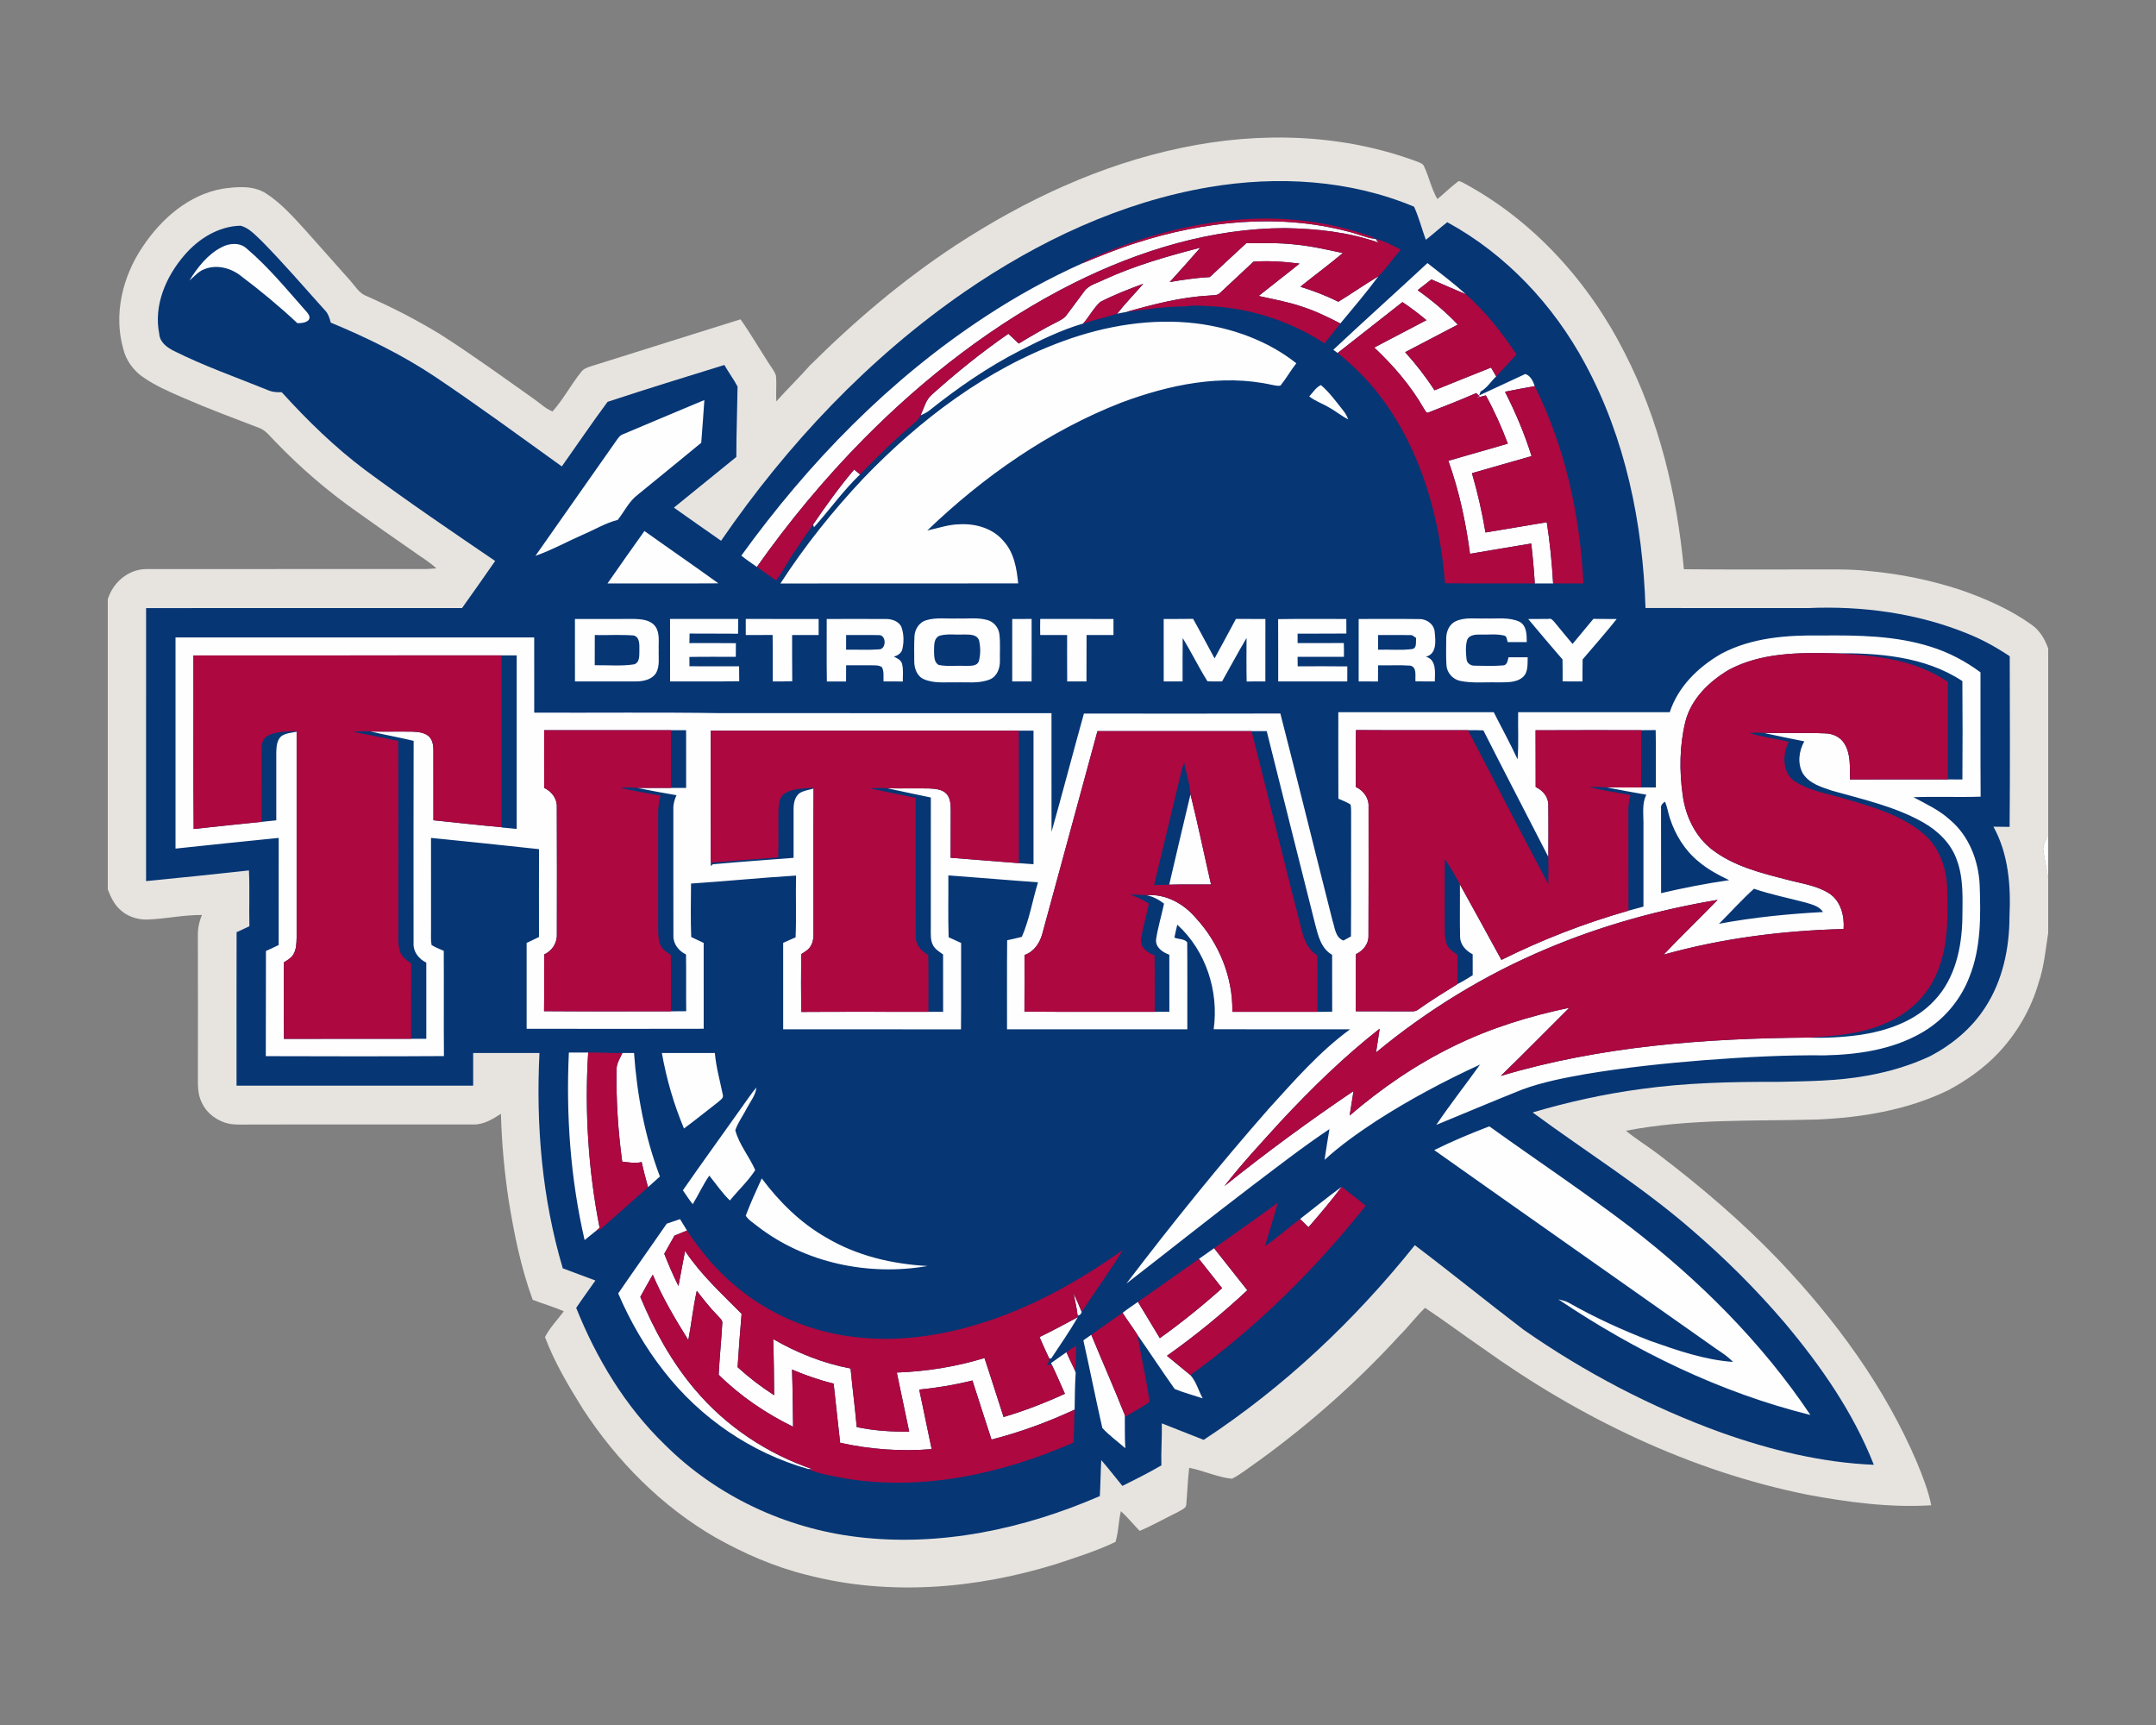 <?xml version="1.0" encoding="UTF-8"?>
<!DOCTYPE svg PUBLIC "-//W3C//DTD SVG 1.1//EN" "http://www.w3.org/Graphics/SVG/1.1/DTD/svg11.dtd">
<!-- Creator: CorelDRAW -->
<svg xmlns="http://www.w3.org/2000/svg" xml:space="preserve" width="2000px" height="1600px" version="1.1" style="shape-rendering:geometricPrecision; text-rendering:geometricPrecision; image-rendering:optimizeQuality; fill-rule:evenodd; clip-rule:evenodd"
viewBox="0 0 2000 1600"
 xmlns:xlink="http://www.w3.org/1999/xlink">
 <rect x="0" y="0" width="2000" height="1600" fill="#808080" stroke="none"/>
 <defs>
  <style type="text/css">
   <![CDATA[
    .fil1 {fill:#063674;fill-rule:nonzero}
    .fil3 {fill:#AD0840;fill-rule:nonzero}
    .fil0 {fill:#E7E4E0;fill-rule:nonzero}
    .fil2 {fill:#FEFEFE;fill-rule:nonzero}
   ]]>
  </style>
 </defs>
 <g id="Capa_x0020_1">
  <g id="Detroit_x0020_Titans.cdr">
   <path class="fil0" d="M1095.72 137.18c72.74,-15.37 150.31,-13.28 220.27,13.24 1.88,0.84 4.15,1.58 4.94,3.72 4.79,9.91 6.86,20.94 12.43,30.51 6.34,-5.16 12.15,-10.98 18.7,-15.9 1.39,-1.59 3.22,0 4.76,0.5 65.21,34.77 116.91,92.02 150.08,157.61 32.13,62.3 48.62,131.63 55.14,201.12 38.3,0.44 76.62,0.11 114.94,0.2 18.98,0.15 38.03,-0.64 56.95,1.51 28.76,2.61 57.23,8.44 84.67,17.43 23.17,8.08 45.96,17.99 65.98,32.33 7.61,5.29 12.47,13.53 15.42,22.15l0 172.52c-1.84,5.06 -5.55,9.97 -4.41,15.63 1.34,8.22 2.97,16.38 4.41,24.6l0 50.89c-2.44,15.53 -3.76,31.33 -8.9,46.31 -6.94,24.18 -19.9,46.47 -37.06,64.8 -13.27,14.14 -29.34,25.43 -46.32,34.65 -37.88,18.51 -80.2,25.6 -122.02,27.39 -59.16,1.64 -118.99,-0.93 -177.4,10.42 9.38,7.76 19.83,14.1 29.52,21.44 39.95,30.33 78.27,63.01 112.95,99.29 52.09,54.93 97.77,117.04 127.5,187.01 5.25,12.88 10.55,25.91 13.22,39.65 -38.4,2.37 -76.83,-2.76 -114.53,-9.77 -109.23,-21.89 -211.61,-71.4 -301.77,-136.11 -17.89,-12.24 -35.21,-25.29 -53.26,-37.27 -8.45,8.12 -15.4,17.58 -23.75,25.8 -38.96,42.59 -82.41,81.06 -129.07,115.06 -8.74,5.88 -16.89,12.82 -26.27,17.69 -13.59,-1.37 -26.29,-7.57 -39.7,-10.17 -1.37,11.11 -1.64,22.3 -2.67,33.43 0.21,4.31 -4.71,5.5 -7.59,7.47 -11.91,5.84 -23.48,12.41 -35.68,17.63 -5.89,-6.03 -11.15,-12.63 -17.39,-18.3 -2.37,9.39 -2.12,19.3 -5.06,28.55 -17.68,8.42 -36.51,14.32 -55.09,20.5 -74.4,23.05 -155.34,29.9 -231.27,10.04 -29.72,-7.32 -57.94,-19.68 -84.56,-34.61 -50.03,-28.87 -91.63,-71 -123.07,-119.21 -13.31,-21.31 -26.34,-43.16 -35.21,-66.73 4.5,-8.85 11.63,-16.03 17.49,-23.97 -9.43,-4.07 -19.31,-6.93 -28.9,-10.6 -10.87,-29.72 -17.19,-60.92 -22.25,-92.11 -4.02,-26.62 -6.5,-53.51 -7.22,-80.43 -7.73,5 -16.07,10.18 -25.66,9.9 -67.9,0.06 -135.81,0.04 -203.72,0.02 -7.43,-0.05 -14.91,0.55 -22.27,-0.58 -10.9,-2.18 -20.98,-9.32 -25.73,-19.51 -4.07,-7.73 -3.74,-16.7 -3.7,-25.16 -0.02,-43.34 0.12,-86.67 -0.04,-130.01 -0.17,-6.57 1.23,-13.05 3.81,-19.07 -17.12,-0.19 -33.96,3.69 -51.03,4.25 -9.36,0.12 -18.95,-3.14 -25.62,-9.83 -5.11,-4.95 -8.18,-11.54 -10.71,-18.09l0 -269.21c4.67,-15.3 18.56,-27.48 34.86,-27.94 86.73,-0.14 173.46,0.02 260.18,-0.07 3.25,-0.11 6.48,-0.35 9.71,-0.62 -6.55,-6.26 -14.54,-10.69 -21.79,-16.05 -17.3,-11.97 -34.53,-24.05 -51.63,-36.3 -27.25,-19.05 -52.52,-40.89 -75.58,-64.83 -4.85,-4.53 -8.71,-10.59 -15.14,-13 -23.55,-9.02 -47.22,-17.85 -70.37,-27.92 -13.1,-5.7 -26.41,-11.34 -38.1,-19.67 -8.84,-6.28 -15.46,-15.59 -17.92,-26.21 -8.97,-32.02 -0.4,-66.86 17.9,-94.01 17.21,-26.01 42.88,-48.68 74.44,-54.14 13.45,-1.93 28.64,-3.28 40.56,4.59 14,9.14 25.15,21.84 36.37,34.08 13.81,15.45 27.52,30.96 41.29,46.43 4.46,4.9 7.9,11.24 14.22,14.02 23.85,10.37 47.07,22.32 69.28,35.84 29.51,18.84 57.83,39.4 86.38,59.6 5.94,4.02 11.12,9.38 17.88,12.01 10.13,-11.29 17.21,-25.06 26.78,-36.86 2.18,-2.86 5.74,-3.97 9.01,-5.07 46.24,-14.4 92.35,-29.14 138.59,-43.5 9.41,13.24 17.48,27.36 26.34,40.95 2.32,3.62 5.1,7.06 6.52,11.17 0.82,7.97 -0.14,16.01 0.33,24.02 10.1,-11.34 21.06,-21.9 31.12,-33.28 41.64,-41.39 86.63,-79.62 135.78,-111.84 63.71,-41.57 133.94,-74.5 208.71,-90.02z"/>
   <path class="fil1" d="M1121.77 173.57c63.32,-10.73 130.32,-6.85 189.96,18.14 4.53,9.83 7.18,20.53 10.92,30.71 6.81,-5.21 13.1,-11.08 19.91,-16.31 54.41,29.67 98.4,76.58 127.67,130.93 37.62,69.35 53.77,148.57 56.21,226.91 50.16,0.12 100.31,0 150.47,0.07 50.64,-2.22 102.27,4.72 149.32,24.13 13.4,5.44 26.07,12.5 38.09,20.56 0.14,52.74 0.35,105.51 -0.11,158.24 -5.02,-0.12 -10.03,-0.14 -15.01,-0.17 13.99,25.28 16.26,55.07 14.89,83.41 -0.05,29.24 -6.27,59.23 -22.39,84.01 -12.45,19.46 -30.75,34.7 -51.09,45.38 -18.79,8.83 -38.89,14.7 -59.32,18.26 -27.18,4.92 -54.89,5.04 -82.43,5.64 -42.22,-0.17 -84.59,0.79 -126.47,6.62 -34.05,4.57 -67.72,11.98 -100.66,21.72 49.19,36.25 101.34,68.62 147.54,108.78 30.79,26.46 59.68,55.19 86.05,86.08 33.53,39.83 63.8,83.31 82.94,131.97 -48.43,-2.02 -95.98,-13.69 -141.52,-29.87 -64.96,-23.48 -126.67,-55.86 -183.3,-95.34 -33.93,-25.83 -67,-52.77 -100.99,-78.48 -55.66,69.58 -121.25,131.62 -195.85,180.56 -12.99,-5 -25.88,-10.25 -38.86,-15.31 0.32,13 -0.79,25.97 -0.37,38.97 -11.78,6.87 -23.97,12.99 -36.19,19.04 -6.59,-7.94 -12.82,-16.16 -19.6,-23.91 -0.61,11.1 -0.7,22.26 -1.33,33.37 -70.35,30.5 -148.22,47.27 -224.92,37.92 -66.86,-7.94 -131.11,-38.13 -178.81,-85.81 -36.49,-35.33 -63.25,-79.73 -82.01,-126.68 5.76,-8.59 11.89,-16.91 17.82,-25.38 -10.11,-3.72 -20.21,-7.48 -30.27,-11.31 -19.18,-64.57 -25.01,-132.64 -21.62,-199.74 -20.51,0 -41,0 -61.51,0 0,10.1 0,20.2 0,30.3 -73.18,0 -146.34,0 -219.52,0 0.04,-47.45 -0.07,-94.89 0.06,-142.34 4,-1.75 7.93,-3.63 11.87,-5.54 -0.37,-17.25 0.38,-34.51 -0.41,-51.74 -31.78,3.46 -63.58,6.83 -95.42,9.9 0.07,-84.41 0.07,-168.81 0.01,-253.21 97.68,-0.1 195.37,-0.05 293.06,-0.02 10.35,-14.52 20.6,-29.08 30.75,-43.7 -40.53,-27.59 -81.11,-55.15 -120.54,-84.33 -28.31,-21.23 -53.73,-46.06 -77.48,-72.23 -4.61,0.23 -9.28,-0.18 -13.5,-2.2 -29.01,-11.71 -58.64,-22.14 -86.66,-36.14 -6.29,-3.23 -12.95,-8 -13.42,-15.73 -5.37,-26.55 6.3,-53.39 23.5,-73.18 12.96,-15.12 31.62,-26.73 51.96,-27.16 7.83,2.05 13.42,8.51 19.18,13.82 20.4,20.67 39.33,42.72 58.75,64.31 3.25,3.14 4.64,7.46 5.66,11.74 33.3,13.79 65.89,29.68 95.95,49.65 40.2,26.9 79.15,55.56 118.43,83.76 14.16,-19.95 27.86,-40.3 42.45,-59.91 35.95,-11.84 72.16,-23.06 108.33,-34.18 3.88,6.82 8.64,13.1 12.26,20.06 -0.3,21.74 -1.14,43.5 -1.16,65.24 -19.3,15.68 -38.65,31.29 -57.92,47.01 14.6,10.23 29.09,20.61 43.77,30.73 61.32,-89.32 136.97,-169.59 226.36,-231.23 68.05,-46.71 144.68,-82.94 226.52,-96.79z"/>
   <path class="fil2" d="M1596.58 606.46c28.24,-15.1 61.18,-17.51 92.62,-17 34.15,-0.33 69.03,0.04 101.9,10.45 16.62,5.15 32.16,13.38 46.1,23.71 0.09,38.44 -0.14,76.88 0.13,115.32 -20.78,0.67 -41.57,-0.23 -62.35,0.48 11.7,6.3 24.01,11.9 33.9,21.02 17.52,14.68 26.35,37.46 27.53,59.92 1.04,28.9 1.41,58.93 -9.66,86.2 -8.48,21.87 -24.67,40.57 -45.18,51.95 -26.9,15.21 -58.32,19.72 -88.81,20.37 -37.01,-0.41 -74,1.63 -110.91,4.39 -37.3,2.95 -74.55,6.88 -111.46,13.06 -19.65,3.52 -39.41,7.31 -58.2,14.21 -26.71,10.7 -53.24,21.85 -79.81,32.84 12.82,-19.11 27.16,-37.19 40.53,-55.93 -33.23,15.28 -65.61,32.5 -96.36,52.33 -16.68,10.99 -33.1,22.53 -47.85,36.04 1.33,-9.54 3.03,-19.02 4.53,-28.52 -24.76,16.54 -48.26,34.89 -72.02,52.84 -39.07,29.76 -77.5,60.37 -116.34,90.45 42.28,-55.54 86.13,-109.93 132.22,-162.37 23.6,-25.9 46.83,-52.73 75.3,-73.49 -42.19,-0.05 -84.37,0.09 -126.53,-0.07 4.9,-35.28 -7.22,-72.86 -33.77,-96.99 -0.97,3.97 -1.83,7.96 -2.67,11.96 3.71,1.69 9.47,1.06 11.89,4.44 0.24,26.87 0.03,53.78 0.09,80.64 -55.74,0.02 -111.5,0.02 -167.25,0 0.07,-27.53 -0.16,-55.07 0.12,-82.6 4.57,-0.93 9.13,-1.97 13.64,-3.16 7.06,-16.14 9.84,-33.79 14.98,-50.6 -27.74,-1.93 -55.44,-4.4 -83.18,-6.39 0.16,19.13 -0.34,38.25 0.26,57.36 3.88,1.72 7.73,3.52 11.59,5.3 -0.1,26.73 0.18,53.45 -0.12,80.18 -54.99,-0.17 -109.97,-0.01 -164.94,-0.09 -0.01,-26.71 -0.01,-53.42 -0.01,-80.13 3.83,-1.77 7.64,-3.56 11.54,-5.16 0.77,-19.09 0.01,-38.21 0.4,-57.3 -32.51,1.98 -64.92,5.28 -97.41,7.41 -0.14,16.52 -0.46,33.07 0.17,49.59 3.83,1.88 7.68,3.71 11.56,5.48 -0.02,26.54 -0.05,53.07 0.02,79.61 -54.76,0.15 -109.51,0.1 -164.25,0.01 0.03,-26.53 0.03,-53.08 0,-79.62 3.83,-1.81 7.65,-3.6 11.45,-5.46 0,-27.17 -0.07,-54.35 0.03,-81.52 -33.38,-3.6 -66.78,-7.13 -100.18,-10.45 0.07,28.42 0.02,56.83 0.02,85.24 0.07,4.71 -0.37,9.45 0.5,14.11 3.53,2.24 7.47,3.74 11.3,5.42 0.22,32.54 -0.13,65.08 0.17,97.62 -55.07,0.35 -110.18,0.23 -165.25,0.07 0.21,-32.52 -0.05,-65.02 0.14,-97.55 3.97,-1.77 7.91,-3.62 11.8,-5.56 -0.01,-33.11 -0.05,-66.23 0.02,-99.33 -31.92,3.13 -63.81,6.57 -95.72,9.92 -0.04,-65.29 -0.02,-130.58 0,-195.87 110.91,-0.04 221.83,-0.02 332.74,0 0.02,23.25 0.02,46.52 0.02,69.78 57.78,0.21 115.57,-0.45 173.34,0.44 102.18,0 204.35,0 306.5,0.02 0.05,36.69 -0.06,73.39 0.05,110.09 10.33,-36.47 19.83,-73.19 30.03,-109.72 60.74,0.07 121.49,0.14 182.23,-0.04 16.42,63.91 32.12,127.99 48.35,191.95 2.26,6.63 2.52,15.77 10.18,18.63 2.3,-1.3 4.64,-2.57 6.97,-3.83 0.28,-37.74 -0.02,-75.48 0.14,-113.2 -0.05,-3.07 0.14,-6.18 -0.56,-9.16 -3.51,-2.25 -7.45,-3.73 -11.26,-5.38 -0.17,-26.74 -0.01,-53.49 -0.07,-80.23 48.07,0 96.13,0 144.2,0 7.32,14.61 15.31,28.9 22.11,43.78 1.12,-14.56 0.24,-29.19 0.52,-43.78 46.89,-0.02 93.76,0.01 140.65,-0.02 7.65,-23.64 26.52,-41.97 47.64,-54.11zm-591.59 636.76c2.42,-1.75 4.88,-3.49 7.34,-5.19 10.25,24.86 21.12,49.5 31.1,74.49 0.17,10.26 -0.21,20.53 0.46,30.78 -7.1,-6.27 -15.05,-11.88 -21.34,-18.86 -6.15,-27.01 -11.5,-54.19 -17.56,-81.22zm-40.67 -3.05c12.02,-5.78 23.76,-12.19 35.54,-18.46 -7.64,13.12 -16.33,25.64 -24.71,38.3l-1.07 0.18 -0.98 -0.53c-3.06,-6.44 -5.94,-12.96 -8.78,-19.49zm31.55 -40.64c2.65,5.71 5.22,11.47 7.57,17.33 -0.45,1.85 -1.81,3.27 -3.76,3.5 -0.73,-7.04 -2.54,-13.89 -3.81,-20.83zm116.31 -31.85c4.65,-3.34 9.36,-6.62 14.08,-9.89 10.28,12.98 20.55,25.97 30.82,38.97 -23.46,21.88 -48.36,42.25 -74.56,60.78 7.22,5.98 14.5,11.9 21.72,17.89 5.46,6.09 7.54,14.47 11.4,21.6 -8.64,-2.93 -17.54,-5.23 -25.97,-8.71 -11.7,-16.51 -22.82,-33.47 -34.42,-50.08 -4.46,-6.96 -9.45,-13.54 -13.86,-20.53 4.55,-3.64 9.48,-6.76 14.21,-10.15 6.88,11.15 13.47,22.48 20.32,33.64 20.1,-14.36 39.35,-29.9 57.75,-46.37 -7.21,-9.01 -14.33,-18.11 -21.49,-27.15zm-493.66 -32.7c4.09,-1.42 8.2,-2.79 12.31,-4.2 2.16,3.49 4.3,7.03 6.45,10.56 -3.85,1.59 -7.71,3.19 -11.59,4.77 -3.22,5.57 -6.34,11.19 -9.49,16.83 4.04,10.11 8.28,20.16 13.17,29.9 2.13,-10.83 3.97,-21.74 6.13,-32.57 14.54,21.93 34.09,39.77 52.46,58.35 -1.49,16.47 -2.6,32.96 -3.74,49.47 10.53,9.64 21.9,18.33 33.93,26.04 -0.11,-17.36 -0.3,-34.71 -0.9,-52.05 22.32,12.8 46.43,22.53 71.79,27.24 1.69,18.14 4.11,36.19 5.69,54.35 15.96,3.39 32.38,4.39 48.7,4.25 -3.87,-18.28 -7.75,-36.54 -11.52,-54.83 27.55,-1 54.96,-5.39 81.34,-13.45 6.11,18.18 11.73,36.51 17.73,54.71 19.48,-5.76 38.45,-13.12 56.9,-21.57 -4.07,-9.01 -7.9,-18.12 -12.22,-27.01l-0.7 -1.42c4.72,-3.44 9.53,-6.76 14.31,-10.12 2.39,5.22 4.72,10.47 7.29,15.63 0.31,0.83 0.96,2.48 1.3,3.31 -0.76,11.43 -0.81,22.89 -0.99,34.34 -24.84,11.46 -50.59,21.01 -77.12,27.72 -6.03,-18.23 -11.75,-36.55 -17.69,-54.79 -16.21,4.07 -32.73,6.81 -49.34,8.46 3.72,18.44 7.83,36.79 11.53,55.23 -28.39,2.33 -57.09,0.28 -84.89,-5.92 -2.14,-18.28 -3.97,-36.6 -6.04,-54.88 -13.22,-3.19 -26.09,-7.71 -38.6,-13.01 0.6,17.67 0.76,35.37 0.99,53.05 -25.33,-12.41 -48.96,-28.38 -69.04,-48.27 0.8,-15.81 2.45,-31.56 3.32,-47.35 0.64,-3.25 -2.42,-5.21 -4.18,-7.39 -7.11,-7.15 -13.24,-15.16 -19.44,-23.09 -3.39,15.1 -4.97,30.54 -7.85,45.73 -12.18,-19.57 -24,-39.43 -32.98,-60.7 -3.93,6.82 -7.76,13.7 -11.55,20.6 12.8,30.84 29.08,60.5 50.77,86.02 28.75,34.15 67.19,59.67 109.42,73.98 -1.21,-0.12 -3.62,-0.35 -4.83,-0.45 -52.61,-14.97 -99.85,-47.33 -133.37,-90.5 -17.34,-22.02 -31.47,-46.5 -42.5,-72.24 14.85,-21.69 30.1,-43.11 45.04,-64.73zm587.47 -4.31c12.85,-9.99 25.48,-20.31 38.65,-29.9 -9.73,12.94 -20.18,25.3 -30.82,37.51 -2.63,-2.53 -5.23,-5.06 -7.83,-7.61zm-514.22 -3.05c4.39,-11.75 9.69,-23.18 14.86,-34.61 16.27,21.83 36.14,41.44 59.95,54.96 28.32,16.86 61.18,24.52 93.86,26.29 -54.44,9.5 -113.34,-2.65 -157.45,-36.61 -3.83,-3.22 -8.46,-5.76 -11.22,-10.03zm638.68 -60.87c16.64,-8.25 33.8,-15.43 51.15,-22.02 43.41,31.21 87.96,60.85 130.5,93.27 64.02,49.33 122.24,107.07 167.3,174.43 -83.77,-20.76 -162.44,-59.27 -233.84,-107.26 3.4,0.84 6.93,1.58 10.04,3.37 24.13,13.68 49.47,25.24 75.36,35.21 24.84,8.76 50.22,17.63 76.7,19.48 -6.64,-6.89 -15.17,-11.38 -22.72,-17.11 -84.79,-59.86 -169.78,-119.4 -254.49,-179.37zm-642.6 -39.33c4.6,-6.24 8.75,-12.81 13.77,-18.71 -0.61,7.01 -5.25,12.54 -8.43,18.53 -3.6,7.08 -8.48,13.56 -11.11,21.07 3.6,13.47 13.03,24.41 18.5,37.01 -6.62,10.29 -15.82,18.65 -23.46,28.18 -7.28,-6.92 -12.82,-15.35 -19.16,-23.07 -5.79,8.44 -10.04,17.8 -15.36,26.53 -3.29,-4.14 -6.13,-8.57 -9.12,-12.91 17.81,-25.76 36.32,-51.05 54.37,-76.63zm-73.88 -50.74c16.39,0 32.79,-0.03 49.17,0.02 1.11,13.14 4.78,25.82 7.36,38.67 1.09,3.46 -2.81,5.22 -4.81,7.22 -10.43,8.01 -20.6,16.35 -31.2,24.13 -9.45,-22.48 -16.27,-46.05 -20.52,-70.04zm-36.58 0c3.59,-0.01 7.17,-0.01 10.77,0 2.77,39.04 10.1,77.9 24.01,114.57 -3.64,3.34 -7.34,6.6 -11.03,9.91 -2.11,-7.75 -4.22,-15.49 -5.9,-23.34 -5.96,1.56 -12.05,0.24 -18.04,-0.35 -3.86,-28.15 -5.69,-56.57 -5.27,-84.98 -0.21,-5.8 3.18,-10.75 5.46,-15.81zm-49.69 -0.42c5.97,-0.03 11.94,-0.02 17.93,-0.02 -3.41,54.37 0.1,109.2 10.6,162.64 -0.73,0.61 -2.17,1.82 -2.91,2.42 -3.67,2.99 -7.34,5.94 -11.01,8.92 -13.14,-56.93 -17.32,-115.69 -14.61,-173.96zm1367.89 -186.51c-1.14,-5.66 2.57,-10.57 4.41,-15.63l0 40.23c-1.44,-8.22 -3.07,-16.38 -4.41,-24.6zm-810.98 30.82c6.51,-27.96 13.06,-55.9 19.74,-83.82 6.9,27.74 12.66,55.77 19.05,83.64 -12.94,0.09 -25.87,-0.21 -38.79,0.18zm333.01 -246.4c6.27,-0.05 12.54,-0.14 18.82,-0.11 2.6,-0.91 4.18,1.57 5.69,3.13 5.57,6.67 10.96,13.5 16.65,20.09 6.52,-7.68 12.8,-15.53 19.3,-23.24 7.2,0.11 14.42,0 21.65,0.13 -10.2,12.77 -21.02,25.04 -31.62,37.47 -0.16,6.82 -0.09,13.63 -0.16,20.44 -6.15,-0.05 -12.28,-0.03 -18.41,-0.07 0.02,-6.78 0.07,-13.57 -0.08,-20.35 -10.72,-12.42 -21.34,-24.9 -31.84,-37.49zm-67.1 2c8.74,-3.95 18.63,-2.11 27.92,-2.51 10.34,0.37 21.35,-1.46 31.07,3.02 6.81,3.56 6.79,12.24 6.77,18.91 -5.9,0.02 -11.78,0.02 -17.66,0 -0.88,-2.09 -0.51,-5.34 -3.22,-6.06 -7.23,-1.82 -14.82,-0.66 -22.19,-0.96 -4.46,-0.02 -10.59,0.21 -12.3,5.27 -1.53,5.67 -1.16,11.73 -0.47,17.52 0.21,3.78 3.93,6.24 7.53,6.08 8.77,0.14 17.58,0.51 26.34,-0.25 3.92,-0.14 4.25,-4.65 5.03,-7.51 5.91,-0.04 11.85,-0.02 17.8,-0.02 -0.22,6.25 0.67,13.8 -4.49,18.42 -6.46,5.55 -15.67,4.65 -23.59,4.86 -11.53,-0.38 -23.25,0.99 -34.63,-1.4 -6.88,-1.46 -12.27,-7.62 -12.64,-14.65 -0.53,-8.25 -0.18,-16.54 -0.21,-24.79 -0.04,-6.34 2.88,-13.21 8.94,-15.93zm-164.87 -1.91c21.08,-0.36 42.17,-0.07 63.26,-0.14 0,4.49 0,8.99 0.05,13.5 -15.08,0.19 -30.17,0.02 -45.25,0.09 -0.02,2.91 -0.02,5.85 0,8.76 14.29,-0.02 28.59,0.12 42.88,-0.07 0.12,4.29 0.14,8.57 0.11,12.85 -14.33,-0.07 -28.68,-0.03 -43.01,-0.01 0,2.93 0.03,5.86 0.1,8.81 15.35,-0.05 30.7,-0.16 46.05,0.06 -0.05,4.63 -0.05,9.28 -0.05,13.94 -21.36,0 -42.71,0 -64.08,0 -0.04,-19.27 0.07,-38.53 -0.06,-57.79zm-106.17 -0.14c9.1,-0.06 18.19,0.07 27.31,-0.11 6.85,12.12 13.19,24.5 19.91,36.67 6.71,-12.14 13.19,-24.38 19.78,-36.58 9.11,0 18.22,0 27.36,0.02 0,19.31 0.05,38.63 -0.04,57.95 -5.79,-0.06 -11.57,-0.06 -17.35,0.07 -0.32,-13.47 -0.12,-26.92 -0.1,-40.38 -7.84,13.28 -15.16,26.84 -22.69,40.27 -4.53,0 -9.07,0.21 -13.56,-0.12 -8.2,-13.03 -14.95,-26.97 -22.97,-40.13 -0.23,13.42 -0.05,26.83 -0.11,40.27 -5.84,0 -11.69,-0.02 -17.52,0 -0.07,-19.32 -0.04,-38.64 -0.02,-57.93zm-114.53 14.92c-0.11,-4.99 -0.11,-9.97 0.01,-14.96 22.64,0.05 45.3,-0.02 67.95,0.04 0.02,4.95 0.02,9.92 0,14.89 -8.33,0.01 -16.65,0.03 -24.97,0 -0.11,14.34 0.03,28.71 -0.09,43.07 -5.95,-0.05 -11.92,-0.05 -17.88,-0.01 -0.16,-14.35 -0.03,-28.7 -0.07,-43.05 -8.32,0 -16.64,-0.01 -24.95,0.02zm-25.96 -14.92c5.99,-0.02 11.98,-0.02 17.98,-0.02 -0.01,19.33 0.06,38.65 -0.03,57.98 -5.99,-0.05 -11.98,-0.05 -17.95,-0.03 -0.03,-19.32 -0.02,-38.64 0,-57.93zm-247.19 -0.02c22.53,0 45.07,-0.02 67.6,0.02 0.01,4.95 0.01,9.92 0,14.89 -8.2,0.01 -16.39,0 -24.59,0.03 0.09,14.26 -0.12,28.54 0.12,42.82 -6.04,0.26 -12.06,0.22 -18.1,0.17 -0.07,-14.35 0.14,-28.71 -0.12,-43.06 -8.31,0.09 -16.6,0.05 -24.91,0.05 0,-4.98 0,-9.95 0,-14.92zm-70.24 0c21.07,0 42.15,0 63.24,0 0,4.56 -0.04,9.11 -0.14,13.68 -15,-0.21 -29.98,0.05 -44.98,-0.14 -0.07,2.95 -0.12,5.9 -0.15,8.87 14.38,0.01 28.74,-0.13 43.11,0.07 -0.05,4.21 -0.07,8.42 -0.07,12.64 -14.35,0.05 -28.71,-0.14 -43.06,0.12 0.02,2.88 0.03,5.76 0.07,8.66 15.35,0 30.69,0 46.04,0.02 0.02,4.62 0.04,9.23 0.13,13.85 -21.38,0.41 -42.77,0.04 -64.15,0.21 -0.09,-19.33 -0.02,-38.65 -0.04,-57.98zm-58 -32.95c11.32,-16.28 22.69,-32.52 34.26,-48.62 22.79,16.28 45.88,32.1 68.57,48.54 -34.28,0.24 -68.55,0.05 -102.83,0.08zm228.75 -105.61c1.86,1.49 3.7,2.99 5.56,4.48 -15.73,15.01 -28.29,32.91 -42.78,49.03l-0.82 -2.58c11.96,-17.49 24.32,-34.75 38.04,-50.93zm-214.3 -32.8c25.13,-10.54 50.22,-21.2 75.39,-31.68 -0.83,13.22 -1.93,26.41 -2.9,39.63 -19.54,16.11 -39.16,32.12 -58.78,48.1 -8.14,6.06 -12.5,15.56 -18.63,23.41l-0.58 0.18c-11.15,2.89 -21.04,9.01 -31.57,13.45 -14.79,6.48 -29,14.38 -44.24,19.74 24.87,-35.7 50.12,-71.14 75.02,-106.83 1.69,-2.37 3.36,-5.04 6.29,-6zm636.48 -35.07c3.49,-3.53 6.2,-8.48 10.85,-10.5 7.94,6.74 14.05,15.29 20.51,23.41 2.06,2.49 3.67,5.32 4.78,8.37 -6.32,-3.12 -11.7,-7.78 -17.91,-11.1 -5.94,-3.65 -12.77,-5.76 -18.23,-10.18zm-227.89 -51.4c39.23,-14.28 81.62,-21.32 123.28,-16.28 33.29,4.23 66.19,16.01 92.65,36.96 -5.23,6.64 -9.38,14.11 -14.7,20.67 -2.61,0.65 -5.3,-0.24 -7.87,-0.63 -46.87,-10.46 -95.53,-0.05 -139.73,16.42 -67.49,26.32 -127.98,68.63 -180.03,118.64 10.01,-2.09 19.79,-5.69 30.13,-5.76 14.95,-0.8 31.01,3.87 40.78,15.79 9.64,10.62 12.03,25.31 13.4,39.06 -73.51,0.1 -147.04,-0.06 -220.57,0.08 22.58,-34.94 48.73,-67.54 77.23,-97.81 52.23,-54.28 114.15,-101.21 185.43,-127.14zm250.23 8.15c28.89,-27.05 58.35,-53.46 87.35,-80.4 11.94,9.5 24.28,18.55 35.5,28.87 -10.67,-4.42 -21.21,-9.22 -31.85,-13.73 -4.25,3.34 -8.52,6.65 -12.77,9.99 13.35,9.5 26.03,20 37.28,31.94 -16.24,8.59 -32.54,17.09 -48.85,25.57 9.96,11.07 19.14,22.83 27.22,35.34 17.44,-7.13 34.96,-14.05 52.45,-21.08 1.58,2.74 3.18,5.48 4.78,8.22 -4.88,4.57 -8.46,10.73 -14.43,13.98 -0.37,0.91 -1.09,2.77 -1.46,3.71 14.31,-6.7 28.62,-13.35 42.97,-19.97 4.97,1.89 7.08,6.64 8.69,11.32 -9.25,1.55 -18.44,3.36 -27.62,5.19 9.78,19.19 18.23,39.09 24.65,59.69 -18.47,5.18 -36.84,10.62 -55.3,15.82 5.29,18.07 9.45,36.46 12.56,55.02 18.97,-3.13 37.91,-6.33 56.86,-9.52 2.99,18.81 4.74,37.79 5.89,56.79 -5.69,0 -11.37,0 -17.02,-0.02 -0.77,-12.36 -1.81,-24.72 -3.29,-37.01 -18.94,3.07 -37.87,6.35 -56.8,9.55 -3.87,-29.35 -10.1,-58.41 -20.09,-86.3 18.36,-5.41 36.82,-10.43 55.17,-15.91 -5.76,-15.35 -12.48,-30.34 -20.39,-44.71 -3.09,0.78 -6.16,1.58 -9.23,2.36l3.37 -1.62c-1.02,-0.97 -2.04,-1.93 -3.06,-2.9 -14.48,6.34 -29.22,12.08 -43.92,17.84 -2.51,1.57 -3.44,-2.12 -4.65,-3.47 -12.12,-21.27 -28.27,-39.9 -46.01,-56.64 16.1,-8.5 32.31,-16.84 48.4,-25.37 -7.1,-6.01 -14.53,-11.59 -22.25,-16.77 -20.02,15.75 -40.11,31.41 -60.11,47.2 -1,-0.75 -3.02,-2.25 -4.04,-2.98zm-1030.94 -95.27c7.25,-3.81 17.04,-4.38 23.27,1.67 19.98,17.01 36.7,37.42 54.04,57.03 2.05,2.44 5.44,5.57 3.12,8.99 -2.79,2.67 -6.8,2.92 -10.47,2.9 -16.54,-15.5 -34.05,-30.01 -52.17,-43.65 -9.38,-7.61 -22.97,-11.12 -34.38,-6.29 -5.5,2.09 -9.19,6.83 -13.63,10.43 7.64,-12.31 17.02,-24.45 30.22,-31.08zm950.28 -3.6c14.98,0.01 30.01,-0.53 44.92,1.21 15.07,1.39 29.82,4.79 44.57,7.95 -12.82,10.8 -26.36,20.71 -39.39,31.24 12.08,3.75 23.95,8.28 35.28,13.93 12.49,-7.71 24.53,-16.09 37.13,-23.64 -11.14,15.07 -23.36,29.35 -35.3,43.77 -11.5,-5.9 -23.13,-11.61 -35.46,-15.55 -13.13,-4.54 -26.87,-6.88 -40.37,-9.95 12.57,-10.1 25.46,-19.83 37.97,-30.03 -14.12,-1.76 -28.45,-2.83 -42.68,-1.79 -10.34,9.67 -20.7,19.33 -31.06,28.99 -2.48,2.7 -6.46,1.97 -9.71,2.44 -26.49,1.41 -52.27,8.13 -77.66,15.33 -2.72,0.48 -5.44,0.91 -8.11,1.53 7.59,-9.68 16.24,-18.44 24.25,-27.76 -13.54,4.98 -27.08,10.2 -39.88,16.84 -6.29,5.74 -10.27,13.59 -15.84,20 -20.42,5.97 -39.62,15.38 -58.5,25.04 -30.17,15.38 -58.11,34.79 -84.54,55.88 -2.38,1.79 -5.12,3.04 -7.79,4.3 3.05,-6.57 4.67,-14.31 10.41,-19.23 22.5,-20.21 46.08,-39.26 70.98,-56.46 3.22,3.02 6.45,6.03 9.68,9.05 11.41,-6.87 22.86,-13.68 34.79,-19.67 3.26,-1.81 6.95,-3.28 9.25,-6.38 5.67,-7.35 11.06,-14.94 16.67,-22.35 4.35,-6.15 12.26,-7.67 18.59,-10.96 28.56,-13.06 58.8,-21.72 89.13,-29.54 -9.31,10.77 -18.9,21.31 -28.43,31.88 12.31,-2.16 24.7,-3.94 37.19,-4.64 11.33,-10.45 22.48,-21.07 33.91,-31.43zm-102.26 -0.2c62.94,-20.24 131.71,-27.65 196.3,-10.65 8.34,1.86 16.19,5.68 24.71,6.81l1.31 0.19c0.6,0.83 1.79,2.46 2.39,3.27 -27.62,-9.71 -57.18,-12.87 -86.34,-13.38 -68.37,0.12 -135.28,20.61 -196.07,50.91 -72.99,36.56 -138.26,87.26 -195.51,145.15 -36.02,36.62 -68.98,76.22 -98.57,118.19 -4.9,-3.39 -9.82,-6.73 -14.45,-10.47 62.27,-86.22 137.76,-163.88 227.1,-222.2 28.36,-18.58 58.12,-35.01 89.07,-48.87 16.49,-6.79 33.03,-13.55 50.06,-18.95zm-520.58 348.77c18.29,-0.02 36.55,-0.02 54.83,-0.02 7.02,0.17 15.35,0.84 19.84,7.04 4.34,6.29 2.72,14.33 3.04,21.49 -0.35,7.31 1.32,15.37 -2.69,21.97 -3.98,5.89 -11.67,7.4 -18.35,7.45 -18.88,0.02 -37.77,-0.04 -56.65,0.02 -0.07,-19.32 -0.03,-38.64 -0.02,-57.95zm18.42 14.9l0 0c-0.01,9.33 0.04,18.65 -0.05,28 12.16,-0.2 24.43,1.03 36.48,-0.81 5.69,-1.74 4.77,-8.8 4.93,-13.45 0.02,-4.71 0.49,-12.14 -5.55,-13.37 -11.89,-0.89 -23.88,-0.1 -35.81,-0.37zm215.15 -14.9c18.28,0 36.56,-0.08 54.84,0.01 5.81,-0.05 12.62,2.22 14.73,8.2 2.06,6.4 2.09,13.47 0.56,19.97 -0.98,3.71 -4.37,5.78 -7.85,6.76 3.01,1.48 6.59,2.97 7.55,6.53 1.48,5.36 0.67,11.01 0.76,16.51 -5.97,-0.07 -11.94,-0.05 -17.91,-0.07 -0.18,-4.42 0.68,-9.18 -1.49,-13.26 -3.1,-2.03 -6.94,-1.6 -10.44,-1.68 -7.58,0.03 -15.15,0.05 -22.74,0 -0.03,4.98 -0.05,9.99 -0.07,14.99 -5.95,-0.05 -11.89,-0.05 -17.8,0.02 -0.34,-19.33 -0.08,-38.65 -0.14,-57.98zm18.01 14.87l0 0c-0.03,4.55 -0.05,9.1 -0.03,13.64 10.04,-0.21 20.14,0.44 30.19,-0.31 7.44,0.31 7.37,-13.82 -0.13,-13.24 -10.01,-0.21 -20.02,0.05 -30.03,-0.09zm74.25 -13.7c9.47,-2.88 19.49,-1.19 29.24,-1.63 9.38,0.38 19.04,-1.2 28.17,1.63 5.77,1.83 9.97,7.31 10.57,13.3 0.88,8.16 0.26,16.4 0.42,24.6 0.14,6.79 -2.77,14.47 -9.57,17.1 -9.94,3.94 -20.91,2.27 -31.35,2.64 -9.88,-0.28 -20.37,1.14 -29.69,-2.97 -6.38,-2.81 -8.92,-10.2 -8.84,-16.72 0,-7.69 -0.26,-15.4 0.2,-23.07 0.3,-6.54 4.41,-12.98 10.85,-14.88zm12.63 14.31l0 0c-5.97,2.25 -5.15,9.56 -5.32,14.72 0.19,4.32 -0.13,10.2 4.44,12.47 8.06,1.6 16.38,0.42 24.58,0.81 4.29,-0.16 10.63,0.75 12.51,-4.29 1.72,-6.27 1.65,-13.19 0.16,-19.51 -2.3,-5.81 -9.42,-5.2 -14.51,-5.25 -7.27,0.37 -14.79,-0.9 -21.86,1.05zm388.57 -15.48c18.82,0.07 37.65,-0.2 56.47,0.1 6.98,-0.12 13.86,5.18 14.09,12.42 0.88,7.93 1.9,20.16 -8.22,22.44 10.15,2.91 8.4,14.8 8.29,22.99 -5.99,-0.02 -11.96,-0.02 -17.93,-0.07 -0.48,-4.9 1.69,-13.24 -4.9,-14.6 -9.9,-0.72 -19.86,-0.05 -29.78,-0.31 -0.04,5 -0.06,10.01 -0.11,15.01 -5.97,-0.07 -11.94,-0.07 -17.91,-0.05 -0.04,-19.32 -0.02,-38.62 0,-57.93zm18.02 14.87l0 0c-0.04,4.55 -0.06,9.1 -0.04,13.64 10.56,-0.35 21.21,0.76 31.7,-0.61 4.69,-0.93 3.11,-6.88 3.63,-10.27 -1.73,-0.97 -3.17,-2.97 -5.39,-2.69 -9.97,-0.18 -19.95,0.05 -29.9,-0.07zm325.56 32.19l0 0c-18.3,10.76 -35.09,26.88 -40.48,48.08 -5.51,22.34 -5.69,45.85 -2.47,68.56 2.66,19.3 11.62,38.16 27.27,50.24 20.12,15.44 45.29,21.69 69.43,27.85 13.19,3.62 27.38,5.27 39.15,12.75 10.74,7.01 14.29,20.88 13.36,33.03 -56.32,1.48 -112.65,8.52 -166.97,23.78 16.4,-17.23 33.56,-33.72 50.09,-50.8 -54.3,9.04 -107.72,23.83 -158.46,45.31 -57.19,24 -110.61,56.72 -158.4,96.23 1.06,-7.38 2.39,-14.7 3.37,-22.07 -33.17,26.04 -63.46,55.56 -92.14,86.41 -17.7,19.48 -35.74,38.79 -51.89,59.61 38.69,-31.02 78.67,-60.43 119.78,-88.16 -1.07,7.6 -2.46,15.15 -3.62,22.74 29.56,-25.38 61.96,-47.64 97.06,-64.64 33.77,-16.56 69.98,-27.68 106.74,-35.37 -21.2,21.06 -42.13,42.41 -63.57,63.22 92.39,-27.62 189.48,-34.84 285.47,-35.56 15.47,0.56 31.05,-0.23 46.41,-2.3 25.92,-3.64 52.65,-12.7 70.74,-32.52 18.93,-20.15 25.04,-48.74 25.57,-75.59 0.14,-18.16 1.32,-37.05 -5.16,-54.37 -5.22,-15.2 -17.42,-26.93 -31.12,-34.77 -26.38,-14.91 -56.27,-21.44 -85.14,-29.62 -9.67,-3.27 -20.6,-6.59 -26.44,-15.63 -5.29,-9.31 -3.89,-20.9 1.23,-29.96 -12.51,-2.49 -24.99,-5.04 -37.43,-7.8 18.83,0.39 37.69,-0.4 56.51,0.39 7.1,0.03 14.4,3.27 18.11,9.52 6.22,9.92 4.88,22.11 5.25,33.27 30.24,-0.21 60.5,-0.01 90.74,-0.08 4.47,-0.02 8.97,0 13.48,0.07 0.2,-30.42 0.25,-60.87 -0.03,-91.28 -35.09,-23.13 -78.71,-26.29 -119.56,-25.77 -32.64,-0.79 -67.32,-0.52 -96.88,15.23zm-1424.51 -13.24l0 0c0.19,53.66 -0.25,107.33 0.23,160.98 20.98,-2.34 42,-4.46 63,-6.62 4.55,-0.48 9.08,-0.97 13.63,-1.41 0.02,-21.14 -0.02,-42.28 0,-63.43 0.19,-5.09 0.55,-11.06 4.71,-14.64 4.12,-2.9 9.38,-3.13 14.17,-4.11 -0.02,63.62 0,127.25 0,190.89 -0.16,5.37 -0.21,11.18 -3.18,15.89 -2.02,3.27 -5.5,5.13 -8.64,7.13 -0.02,23.65 -0.17,47.33 0.09,70.98 39.32,-0.19 78.65,-0.03 117.97,-0.09 4.67,0 9.36,0 14.05,0 0,-23.56 0.02,-47.11 -0.01,-70.66 -6.91,-3.32 -12.26,-10.03 -11.81,-18 0,-62.57 -0.14,-125.12 0.07,-187.68 -13.24,-3.19 -26.64,-5.55 -39.88,-8.67 13,0.28 26.01,-0.09 39.01,0.14 5.07,0.23 10.6,0.74 14.66,4.09 3.71,3.18 4.51,8.36 4.55,12.98 0.02,21.7 -0.04,43.41 0.02,65.11 21.07,2.11 42.11,4.62 63.22,6.43l0 0.25c4.67,0.4 9.36,0.91 14.03,1.38 0,-53.65 0,-107.31 0,-160.98 -4.69,0 -9.38,0 -14.05,0 -95.29,0.04 -190.56,-0.05 -285.84,0.04zm325.35 69.35l0 0c0.02,17.84 -0.07,35.68 0.05,53.52 6.82,3.27 12.03,9.84 11.7,17.67 0.21,39.19 0.09,78.39 0.05,117.59 0.49,8.2 -4.18,15.85 -11.69,19.14 -0.3,17.56 0.07,35.12 -0.2,52.7 39.23,0.33 78.48,0.03 117.73,0.14 4.71,0.02 9.43,0 14.15,-0.12 -0.26,-17.56 0.11,-35.11 -0.19,-52.65 -6.76,-3.2 -11.96,-9.71 -11.69,-17.44 -0.14,-39.27 0,-78.53 -0.06,-117.8 -0.14,-4.34 1.13,-8.53 2.94,-12.45 -12.17,-2.09 -24.33,-4.28 -36.43,-6.76 10.44,0.05 20.85,-0.04 31.28,0 4.67,0 9.36,0 14.07,0 0,-17.86 0.01,-35.7 -0.02,-53.56 -4.69,0 -9.38,0 -14.05,0 -39.21,0 -78.43,-0.02 -117.64,0.02zm154.55 0.42l0 0c0.02,40.83 -0.12,81.66 0.06,122.49 -0.06,1.03 -0.02,2.07 0.08,3.12l1.74 -1.67c24.94,-2.28 49.96,-4 74.94,-5.97 0.01,-15.17 -0.02,-30.33 0,-45.48 0.03,-5.32 1.21,-11.33 5.74,-14.66 3.9,-2.32 8.52,-2.83 12.8,-4.1 -0.25,42.48 -0.05,84.98 -0.09,127.48 -0.17,6.18 0.92,12.92 -2.47,18.49 -1.95,3.46 -5.52,5.46 -8.77,7.5 -0.31,17.89 -0.38,35.81 0.04,53.7 39.28,-0.28 78.57,-0.03 117.85,-0.12 4.53,0 9.08,0 13.63,0 0,-17.76 0.03,-35.51 -0.04,-53.25 -3.47,-2.44 -7.39,-4.7 -9.39,-8.62 -2.53,-4.85 -1.95,-10.48 -2,-15.77 0.07,-40.37 -0.04,-80.76 0.03,-121.13 -13.43,-2.9 -26.92,-5.54 -40.32,-8.57 12.96,0.33 25.94,-0.06 38.9,0.17 5.53,0.32 11.8,0.65 15.89,4.9 3.86,4.2 3.95,10.24 3.99,15.63 -0.11,14.58 0.05,29.17 -0.11,43.76 21.09,1.72 42.2,3.29 63.29,4.99 4.53,0.33 9.06,0.68 13.61,1 0,-41.29 0,-82.59 0,-123.89 -4.55,0 -9.09,-0.02 -13.63,0 -95.25,0 -190.51,-0.02 -285.77,0zm307.58 188.34l0 0c-2.28,8.64 -7.77,16.75 -16.54,19.76 -0.02,17.5 0.09,34.99 -0.05,52.5 40.27,0.41 80.54,0.06 120.8,0.18 4.53,0 9.08,0 13.63,-0.04 -0.05,-17.63 0.03,-35.26 -0.04,-52.89 -6.07,-2.2 -12.96,-6.74 -12.29,-14.1 1.63,-11.26 5.08,-22.16 7.38,-33.3 -4.8,-3.76 -10.28,-6.64 -16.28,-7.83 17.58,-1.42 34.22,7.62 45.41,20.72 21.85,23.5 34.81,55.25 34.26,87.44 26.31,0.02 52.63,-0.02 78.96,0.02 4.54,0.01 9.09,-0.02 13.66,-0.16 -0.12,-17.58 0,-35.14 -0.07,-52.72 -10.33,-5.83 -13.05,-18.05 -15.81,-28.62 -14.99,-59.61 -30.01,-119.21 -44.86,-178.85 -4.69,-0.01 -9.38,-0.01 -14.07,-0.01 -47.64,-0.02 -95.29,0.01 -142.95,-0.02 -17.12,62.62 -33.98,125.31 -51.14,187.92zm290.82 -136.08l0 0c7.16,3.21 12.31,10.4 11.81,18.42 -0.01,39.86 0.14,79.76 -0.08,119.63 0.19,7.56 -4.97,13.9 -11.59,16.96 -0.41,17.67 -0.02,35.33 -0.22,53.02 16.28,0.14 32.54,-0.04 48.82,0.1 2.95,-0.17 6.36,0.49 8.87,-1.56 11.91,-8.39 24.27,-16.09 36.65,-23.76 4.9,-2.42 9.54,-5.3 14.16,-8.2 -0.02,-6.48 0,-12.96 -0.02,-19.42 -6.17,-3.2 -11.56,-8.8 -11.68,-16.13 -0.42,-16.22 0,-32.47 -0.16,-48.69 12.86,23.32 25.82,46.59 38.5,70.01 37.77,-18.8 77.26,-34.1 117.85,-45.65 4.62,-1.29 9.25,-2.55 13.91,-3.78 0.01,-26.17 0,-52.33 0,-78.5 -0.06,-8.48 -1.3,-17.44 2.67,-25.3 -12.33,-2.13 -24.62,-4.39 -36.88,-6.8 10.66,0.21 21.32,0.02 31.99,0.05 4.55,0.02 9.14,0.02 13.72,0.02 -0.09,-17.74 0.19,-35.47 -0.16,-53.21 -4.5,0.07 -8.97,0.09 -13.45,0.11 -32.66,0.01 -65.31,-0.14 -97.96,0.07 0.14,17.54 -0.03,35.08 0.09,52.63 6.45,3.03 11.8,9.01 11.72,16.49 0.24,16.1 0.07,32.22 0.03,48.34 -20,-39.16 -40.44,-78.11 -60.27,-117.36 -4.78,-0.23 -9.53,-0.24 -14.28,-0.19 -34.63,-0.07 -69.26,0.14 -103.89,-0.11 -0.4,17.6 -0.1,35.21 -0.15,52.81zm283.13 20.16l0 0c0.05,26.09 -0.03,52.21 0.05,78.3 20.87,-4.88 41.92,-8.99 63.13,-12.04 -10.07,-4.81 -20.03,-10.14 -28.57,-17.42 -12.62,-10.33 -21.49,-24.77 -26.46,-40.2 -1.7,-5.02 -2.32,-10.36 -4.51,-15.21 -2.34,1.53 -4.22,3.6 -3.64,6.57zm53.77 106.7l0 0c31.86,-5.95 64.15,-9.15 96.5,-10.89 -3.49,-5.44 -10.17,-6.94 -15.91,-8.74 -16.05,-4.27 -32.42,-7.43 -48.13,-12.84 -11.42,10.22 -21.57,21.72 -32.46,32.47z"/>
   <path class="fil3" d="M966.91 866.05c17.16,-62.61 34.02,-125.3 51.14,-187.92 47.66,0.03 95.31,0 142.95,0.02 15.7,61.46 30.61,123.13 46.5,184.55 2.07,9.16 6.06,18.43 14.47,23.46 0.39,17.45 0.07,34.89 0.18,52.35 -26.33,-0.04 -52.65,0 -78.96,-0.02 0.55,-32.19 -12.41,-63.94 -34.26,-87.44 -11.19,-13.1 -27.83,-22.14 -45.41,-20.72 -5.13,-0.3 -10.27,-0.54 -15.42,-0.67 6.16,2.22 12.2,4.81 17.65,8.52 -2.16,11.12 -5.76,21.97 -7.25,33.21 -0.92,7.76 6.26,12.34 12.52,14.8 0.24,17.42 0.03,34.86 0.1,52.3 -40.26,-0.12 -80.53,0.23 -120.8,-0.18 0.14,-17.51 0.03,-35 0.05,-52.5 8.77,-3.01 14.26,-11.12 16.54,-19.76zm22.36 388.18c2.86,-2.1 5.83,-4.07 8.85,-5.91 0.09,7.71 -0.12,15.43 -0.74,23.12l-0.82 -1.58c-2.57,-5.16 -4.9,-10.41 -7.29,-15.63zm23.06 -16.2c9.71,-6.75 19.23,-13.75 29.06,-20.32 4.41,6.99 9.4,13.57 13.86,20.53 3.35,20.77 8.25,41.27 11.18,62.13 -7.23,4.95 -14.98,9.08 -22.46,13.63l-0.54 -1.48c-9.98,-24.99 -20.85,-49.63 -31.1,-74.49zm-418.34 -35.13c3.79,-6.9 7.62,-13.78 11.55,-20.6 8.98,21.27 20.8,41.13 32.98,60.7 2.88,-15.19 4.46,-30.63 7.85,-45.73 6.2,7.93 12.33,15.94 19.44,23.09 1.76,2.18 4.82,4.14 4.18,7.39 -0.87,15.79 -2.52,31.54 -3.32,47.35 20.08,19.89 43.71,35.86 69.04,48.27 -0.23,-17.68 -0.39,-35.38 -0.99,-53.05 12.51,5.3 25.38,9.82 38.6,13.01 2.07,18.28 3.9,36.6 6.04,54.88 27.8,6.2 56.5,8.25 84.89,5.92 -3.7,-18.44 -7.81,-36.79 -11.53,-55.23 16.61,-1.65 33.13,-4.39 49.34,-8.46 5.94,18.24 11.66,36.56 17.69,54.79 26.53,-6.71 52.28,-16.26 77.12,-27.72 -0.65,10.17 -0.24,20.38 -1.12,30.54 -66.21,28.93 -140.14,45.31 -212.26,33.16 -11.47,-2.39 -23.44,-3.74 -34.14,-8.76 1.21,0.1 3.62,0.33 4.83,0.45 -42.23,-14.31 -80.67,-39.83 -109.42,-73.98 -21.69,-25.52 -37.97,-55.18 -50.77,-86.02zm461.61 4.66c18.86,-13.28 37.7,-26.61 56.58,-39.88 7.16,9.04 14.28,18.14 21.49,27.15 -18.4,16.47 -37.65,32.01 -57.75,46.37 -6.85,-11.16 -13.44,-22.49 -20.32,-33.64zm-429.91 -61.45c3.88,-1.58 7.74,-3.18 11.59,-4.77 13.03,19.94 28.67,38.31 47.22,53.36 29.47,24.18 65.82,39.69 103.56,44.84 39.51,5.65 79.97,0.47 118.02,-10.94 48.93,-14.61 94.06,-39.71 135.5,-69.19 -11.92,19.63 -25.62,38.17 -38.14,57.45 -2.35,-5.86 -4.92,-11.62 -7.57,-17.33 1.27,6.94 3.08,13.79 3.81,20.83l0.18 1.35c-11.78,6.27 -23.52,12.68 -35.54,18.46 2.84,6.53 5.72,13.05 8.78,19.49l0.17 1.46 -0.28 1.54c-0.44,0.86 -1.28,2.59 -1.7,3.45 1.09,-0.09 3.28,-0.25 4.37,-0.34 4.32,8.89 8.15,18 12.22,27.01 -18.45,8.45 -37.42,15.81 -56.9,21.57 -6,-18.2 -11.62,-36.53 -17.73,-54.71 -26.38,8.06 -53.79,12.45 -81.34,13.45 3.77,18.29 7.65,36.55 11.52,54.83 -16.32,0.14 -32.74,-0.86 -48.7,-4.25 -1.58,-18.16 -4,-36.21 -5.69,-54.35 -25.36,-4.71 -49.47,-14.44 -71.79,-27.24 0.6,17.34 0.79,34.69 0.9,52.05 -12.03,-7.71 -23.4,-16.4 -33.93,-26.04 1.14,-16.51 2.25,-33 3.74,-49.47 -18.37,-18.58 -37.92,-36.42 -52.46,-58.35 -2.16,10.83 -4,21.74 -6.13,32.57 -4.89,-9.74 -9.13,-19.79 -13.17,-29.9 3.15,-5.64 6.27,-11.26 9.49,-16.83zm618.95 -45.34c7.34,5.99 15.05,11.5 22.22,17.7 -47.08,59.06 -101.21,112.83 -162.62,156.96 -7.22,-5.99 -14.5,-11.91 -21.72,-17.89 26.2,-18.53 51.1,-38.9 74.56,-60.78 -10.27,-13 -20.54,-25.99 -30.82,-38.97 19.64,-14.1 39.57,-27.82 59.04,-42.15 -3.58,13.54 -8.04,26.85 -11.85,40.34 11.26,-7.88 21.51,-17.09 32.54,-25.31 2.6,2.55 5.2,5.08 7.83,7.61 10.64,-12.21 21.09,-24.57 30.82,-37.51zm-699.01 -124.53c10.59,-0.22 21.16,0.69 31.76,0.44 -2.28,5.06 -5.67,10.01 -5.46,15.81 -0.42,28.41 1.41,56.83 5.27,84.98 5.99,0.59 12.08,1.91 18.04,0.35 1.68,7.85 3.79,15.59 5.9,23.34 -12.93,11.37 -25.82,22.79 -38.67,34.24 -2.81,2.28 -5.2,5.76 -9.15,5.9 0.74,-0.6 2.18,-1.81 2.91,-2.42 -10.5,-53.44 -14.01,-108.27 -10.6,-162.64zm712.1 -246.27c0.05,-17.6 -0.25,-35.21 0.15,-52.81 34.63,0.25 69.26,0.04 103.89,0.11 24.78,47.64 49.33,95.41 74.5,142.82 0.16,-8.41 0.21,-16.84 0.05,-25.27 0.04,-16.12 0.21,-32.24 -0.03,-48.34 0.08,-7.48 -5.27,-13.46 -11.72,-16.49 -0.12,-17.55 0.05,-35.09 -0.09,-52.63 32.65,-0.21 65.3,-0.06 97.96,-0.07 -0.05,17.68 0.12,35.38 -0.11,53.08 -10.67,-0.03 -21.33,0.16 -31.99,-0.05 -5.32,-0.4 -10.64,-0.49 -15.97,-0.32 12.53,3.36 25.45,4.94 38.15,7.47 -1.23,4.72 -2.09,9.55 -2,14.47 0.17,30.9 -0.04,61.83 0.12,92.76 -40.59,11.55 -80.08,26.85 -117.85,45.65 -12.68,-23.42 -25.64,-46.69 -38.5,-70.01 -4.26,-8.05 -8.85,-15.95 -13.96,-23.5 -0.24,20.13 0.02,40.27 -0.14,60.41 0.05,6.34 -0.31,12.93 2.07,18.93 1.81,4.39 6.17,6.83 9.77,9.59 0.05,8.99 0.24,18 -0.04,27.01 -12.38,7.67 -24.74,15.37 -36.65,23.76 -2.51,2.05 -5.92,1.39 -8.87,1.56 -16.28,-0.14 -32.54,0.04 -48.82,-0.1 0.2,-17.69 -0.19,-35.35 0.22,-53.02 6.62,-3.06 11.78,-9.4 11.59,-16.96 0.22,-39.87 0.07,-79.77 0.08,-119.63 0.5,-8.02 -4.65,-15.21 -11.81,-18.42zm-598.4 -52.26c95.26,-0.02 190.52,0 285.77,0 0.04,40.97 0.02,81.92 0.02,122.89 -21.09,-1.7 -42.2,-3.27 -63.29,-4.99 0.16,-14.59 0,-29.18 0.11,-43.76 -0.04,-5.39 -0.13,-11.43 -3.99,-15.63 -4.09,-4.25 -10.36,-4.58 -15.89,-4.9 -12.96,-0.23 -25.94,0.16 -38.9,-0.17 -5.32,-0.41 -10.68,-0.27 -15.98,0.17 14.05,2.97 28.15,5.74 42.2,8.78 0.14,42.57 -0.12,85.12 0.12,127.69 -0.56,8.04 4.95,14.4 11.61,18.02 0.33,17.56 0.07,35.12 0.14,52.68 -39.28,0.09 -78.57,-0.16 -117.85,0.12 -0.42,-17.89 -0.35,-35.81 -0.04,-53.7 3.25,-2.04 6.82,-4.04 8.77,-7.5 3.39,-5.57 2.3,-12.31 2.47,-18.49 0.04,-42.5 -0.16,-85 0.09,-127.48l0.05 -0.72c-8.88,0.72 -18.47,0.25 -26.39,4.99 -5.02,2.95 -5.94,9.15 -6.15,14.45 -0.4,15.04 0.23,30.1 -0.31,45.14 -20.83,1.51 -41.68,3.1 -62.5,4.9 -0.18,-40.83 -0.04,-81.66 -0.06,-122.49zm-154.55 -0.42c39.21,-0.04 78.43,-0.02 117.64,-0.02 0.02,17.86 0.02,35.7 0,53.56 -10.43,-0.04 -20.84,0.05 -31.28,0 -5.14,-0.6 -10.34,-0.54 -15.48,-0.02 12.24,2.94 24.7,4.73 37.07,7.11 -1.25,5.13 -2.2,10.37 -2.18,15.65 0.05,36.37 0.05,72.74 0,109.09 0.17,5.11 0.14,10.55 2.76,15.12 2,3.58 5.76,5.58 8.97,7.94 0.33,17.44 0.07,34.89 0.14,52.33 -39.25,-0.11 -78.5,0.19 -117.73,-0.14 0.27,-17.58 -0.1,-35.14 0.2,-52.7 7.51,-3.29 12.18,-10.94 11.69,-19.14 0.04,-39.2 0.16,-78.4 -0.05,-117.59 0.33,-7.83 -4.88,-14.4 -11.7,-17.67 -0.12,-17.84 -0.03,-35.68 -0.05,-53.52zm-325.35 -69.35c95.28,-0.09 190.55,0 285.84,-0.04 0.02,53.12 -0.02,106.25 0.02,159.35 -21.11,-1.81 -42.15,-4.32 -63.22,-6.43 -0.06,-21.7 0,-43.41 -0.02,-65.11 -0.04,-4.62 -0.84,-9.8 -4.55,-12.98 -4.06,-3.35 -9.59,-3.86 -14.66,-4.09 -13,-0.23 -26.01,0.14 -39.01,-0.14 -5.35,-0.49 -10.73,-0.27 -16.05,0.4 13.95,2.41 27.71,5.71 41.61,8.31 0.36,57.25 0.07,114.5 0.15,171.74 0.16,7.54 -0.72,15.25 1.2,22.64 1.33,5.64 6.51,8.89 10.74,12.28 -0.15,23.21 -0.03,46.43 -0.07,69.64 -39.32,0.06 -78.65,-0.1 -117.97,0.09 -0.26,-23.65 -0.11,-47.33 -0.09,-70.98 3.14,-2 6.62,-3.86 8.64,-7.13 2.97,-4.71 3.02,-10.52 3.18,-15.89 0,-63.64 -0.02,-127.27 0,-190.89l0.02 -0.67c-9.06,0.72 -18.79,0 -27.01,4.5 -4.74,2.51 -5.66,8.3 -5.53,13.15 0.03,22.2 0.05,44.41 0.01,66.61 -21,2.16 -42.02,4.28 -63,6.62 -0.48,-53.65 -0.04,-107.32 -0.23,-160.98zm1424.51 13.24c29.56,-15.75 64.24,-16.02 96.88,-15.23 36.53,1.57 75.13,5.29 106.11,26.63 0,30.11 0,60.23 0,90.35 -30.24,0.07 -60.5,-0.13 -90.74,0.08 -0.37,-11.16 0.97,-23.35 -5.25,-33.27 -3.71,-6.25 -11.01,-9.49 -18.11,-9.52 -18.82,-0.79 -37.68,0 -56.51,-0.39 -4.51,-0.4 -9.04,-0.3 -13.52,0.16 11.98,3.51 24.37,5.34 36.56,7.96 -6.07,11.69 -6.23,29.08 5.88,36.98 14.09,8.96 31,11.33 46.72,16.1 25.13,7.43 51.49,14.84 71.98,32 14.98,12.34 21.74,31.99 22.35,50.93 0.62,25.97 1.22,52.99 -9.11,77.39 -8.13,20.81 -25.11,37.47 -45.36,46.59 -23.14,10.87 -48.98,13.1 -74.16,14.45 -95.99,0.72 -193.08,7.94 -285.47,35.56 21.44,-20.81 42.37,-42.16 63.57,-63.22 -36.76,7.69 -72.97,18.81 -106.74,35.37 -35.1,17 -67.5,39.26 -97.06,64.64 1.16,-7.59 2.55,-15.14 3.62,-22.74 -41.11,27.73 -81.09,57.14 -119.78,88.16 16.15,-20.82 34.19,-40.13 51.89,-59.61 28.68,-30.85 58.97,-60.37 92.14,-86.41 -0.98,7.37 -2.31,14.69 -3.37,22.07 47.79,-39.51 101.21,-72.23 158.4,-96.23 50.74,-21.48 104.16,-36.27 158.46,-45.31 -16.53,17.08 -33.69,33.57 -50.09,50.8 54.32,-15.26 110.65,-22.3 166.97,-23.78 0.93,-12.15 -2.62,-26.02 -13.36,-33.03 -11.77,-7.48 -25.96,-9.13 -39.15,-12.75 -24.14,-6.16 -49.31,-12.41 -69.43,-27.85 -15.65,-12.08 -24.61,-30.94 -27.27,-50.24 -3.22,-22.71 -3.04,-46.22 2.47,-68.56 5.39,-21.2 22.18,-37.32 40.48,-48.08zm-207.85 -257.81c9.18,-1.83 18.37,-3.64 27.62,-5.19 28.31,56.75 41.99,119.93 45.17,183.01 -9.4,-0.04 -18.77,-0.02 -28.13,-0.02 -1.15,-19 -2.9,-37.98 -5.89,-56.79 -18.95,3.19 -37.89,6.39 -56.86,9.52 -3.11,-18.56 -7.27,-36.95 -12.56,-55.02 18.46,-5.2 36.83,-10.64 55.3,-15.82 -6.42,-20.6 -14.87,-40.5 -24.65,-59.69zm-155.22 -35.97c20,-15.79 40.09,-31.45 60.11,-47.2 7.72,5.18 15.15,10.76 22.25,16.77 -16.09,8.53 -32.3,16.87 -48.4,25.37 17.74,16.74 33.89,35.37 46.01,56.64 1.21,1.35 2.14,5.04 4.65,3.47 14.7,-5.76 29.44,-11.5 43.92,-17.84 1.02,0.97 2.04,1.93 3.06,2.9l-3.37 1.62c3.07,-0.78 6.14,-1.58 9.23,-2.36 7.91,14.37 14.63,29.36 20.39,44.71 -18.35,5.48 -36.81,10.5 -55.17,15.91 9.99,27.89 16.22,56.95 20.09,86.3 18.93,-3.2 37.86,-6.48 56.8,-9.55 1.48,12.29 2.52,24.65 3.29,37.01 -27.77,-0.07 -55.53,0.21 -83.29,-0.14 -4.78,-61.18 -22.11,-123.15 -59.46,-172.69 -11.51,-15.35 -25.19,-28.93 -40.11,-40.92zm-220.2 -47.34c12.8,-6.64 26.34,-11.86 39.88,-16.84 -8.01,9.32 -16.66,18.08 -24.25,27.76 -10.4,3.37 -21.09,5.65 -31.47,9.08 5.57,-6.41 9.55,-14.26 15.84,-20zm294.39 -10.91c4.25,-3.34 8.52,-6.65 12.77,-9.99 10.64,4.51 21.18,9.31 31.85,13.73 18.34,16.14 33.56,35.56 47.08,55.83 -6.12,6.93 -12.62,13.54 -18.82,20.42 -1.6,-2.74 -3.2,-5.48 -4.78,-8.22 -17.49,7.03 -35.01,13.95 -52.45,21.08 -8.08,-12.51 -17.26,-24.27 -27.22,-35.34 16.31,-8.48 32.61,-16.98 48.85,-25.57 -11.25,-11.94 -23.93,-22.44 -37.28,-31.94zm-152.22 -26.46c14.23,-1.04 28.56,0.03 42.68,1.79 -12.51,10.2 -25.4,19.93 -37.97,30.03 13.5,3.07 27.24,5.41 40.37,9.95 12.33,3.94 23.96,9.65 35.46,15.55 -4.64,6.35 -9.87,12.24 -14.74,18.4 -30.73,-19.91 -66.46,-31.93 -103.04,-34.23 -8.64,-0.37 -17.35,-1.47 -25.94,0.02 -18.55,-0.03 -36.92,2.78 -55.25,5.25 25.39,-7.2 51.17,-13.92 77.66,-15.33 3.25,-0.47 7.23,0.26 9.71,-2.44 10.36,-9.66 20.72,-19.32 31.06,-28.99zm-166.63 19.81c60.79,-30.3 127.7,-50.79 196.07,-50.91 29.16,0.51 58.72,3.67 86.34,13.38 -0.6,-0.81 -1.79,-2.44 -2.39,-3.27 8.24,1.7 15.72,6.11 23.22,9.84 -7.2,8 -13.14,17.15 -20.77,24.7 -12.6,7.55 -24.64,15.93 -37.13,23.64 -11.33,-5.65 -23.2,-10.18 -35.28,-13.93 13.03,-10.53 26.57,-20.44 39.39,-31.24 -14.75,-3.16 -29.5,-6.56 -44.57,-7.95 -14.91,-1.74 -29.94,-1.2 -44.92,-1.21 -11.43,10.36 -22.58,20.98 -33.91,31.43 -12.49,0.7 -24.88,2.48 -37.19,4.64 9.53,-10.57 19.12,-21.11 28.43,-31.88 -30.33,7.82 -60.57,16.48 -89.13,29.54 -6.33,3.29 -14.24,4.81 -18.59,10.96 -5.61,7.41 -11,15 -16.67,22.35 -2.3,3.1 -5.99,4.57 -9.25,6.38 -11.93,5.99 -23.38,12.8 -34.79,19.67 -3.23,-3.02 -6.46,-6.03 -9.68,-9.05 -24.9,17.2 -48.48,36.25 -70.98,56.46 -5.74,4.92 -7.36,12.66 -10.41,19.23 -1.72,3.46 -4.59,6.11 -7.52,8.54 -17.1,14.41 -33,30.2 -48.61,46.2 -1.86,-1.49 -3.7,-2.99 -5.56,-4.48 -13.72,16.18 -26.08,33.44 -38.04,50.93 -5.78,8.16 -11.28,16.49 -16.9,24.74 -6.32,8.73 -10.78,18.67 -17.45,27.17 -5.95,-4.15 -11.91,-8.31 -17.79,-12.54 29.59,-41.97 62.55,-81.57 98.57,-118.19 57.25,-57.89 122.52,-108.59 195.51,-145.15zm11.52 -20.83c63.62,-28.61 134.44,-45.34 204.37,-36.58 21.14,2.63 42.03,7.71 62.01,15.1 0.19,0.33 0.6,1 0.81,1.32 -8.52,-1.13 -16.37,-4.95 -24.71,-6.81 -64.59,-17 -133.36,-9.59 -196.3,10.65 -17.03,5.4 -33.57,12.16 -50.06,18.95 1.14,-1.09 2.44,-1.96 3.88,-2.63zm88.36 473.09l0 0c-8.37,35.39 -17.15,70.68 -25.5,106.07 4.66,0.05 9.35,0.02 14.02,-0.26 12.92,-0.39 25.85,-0.09 38.79,-0.18 -6.39,-27.87 -12.15,-55.9 -19.05,-83.64 -0.65,-9.98 -3.94,-19.65 -5.92,-29.45 -0.9,2.46 -1.74,4.91 -2.34,7.46z"/>
  </g>
 </g>
</svg>
